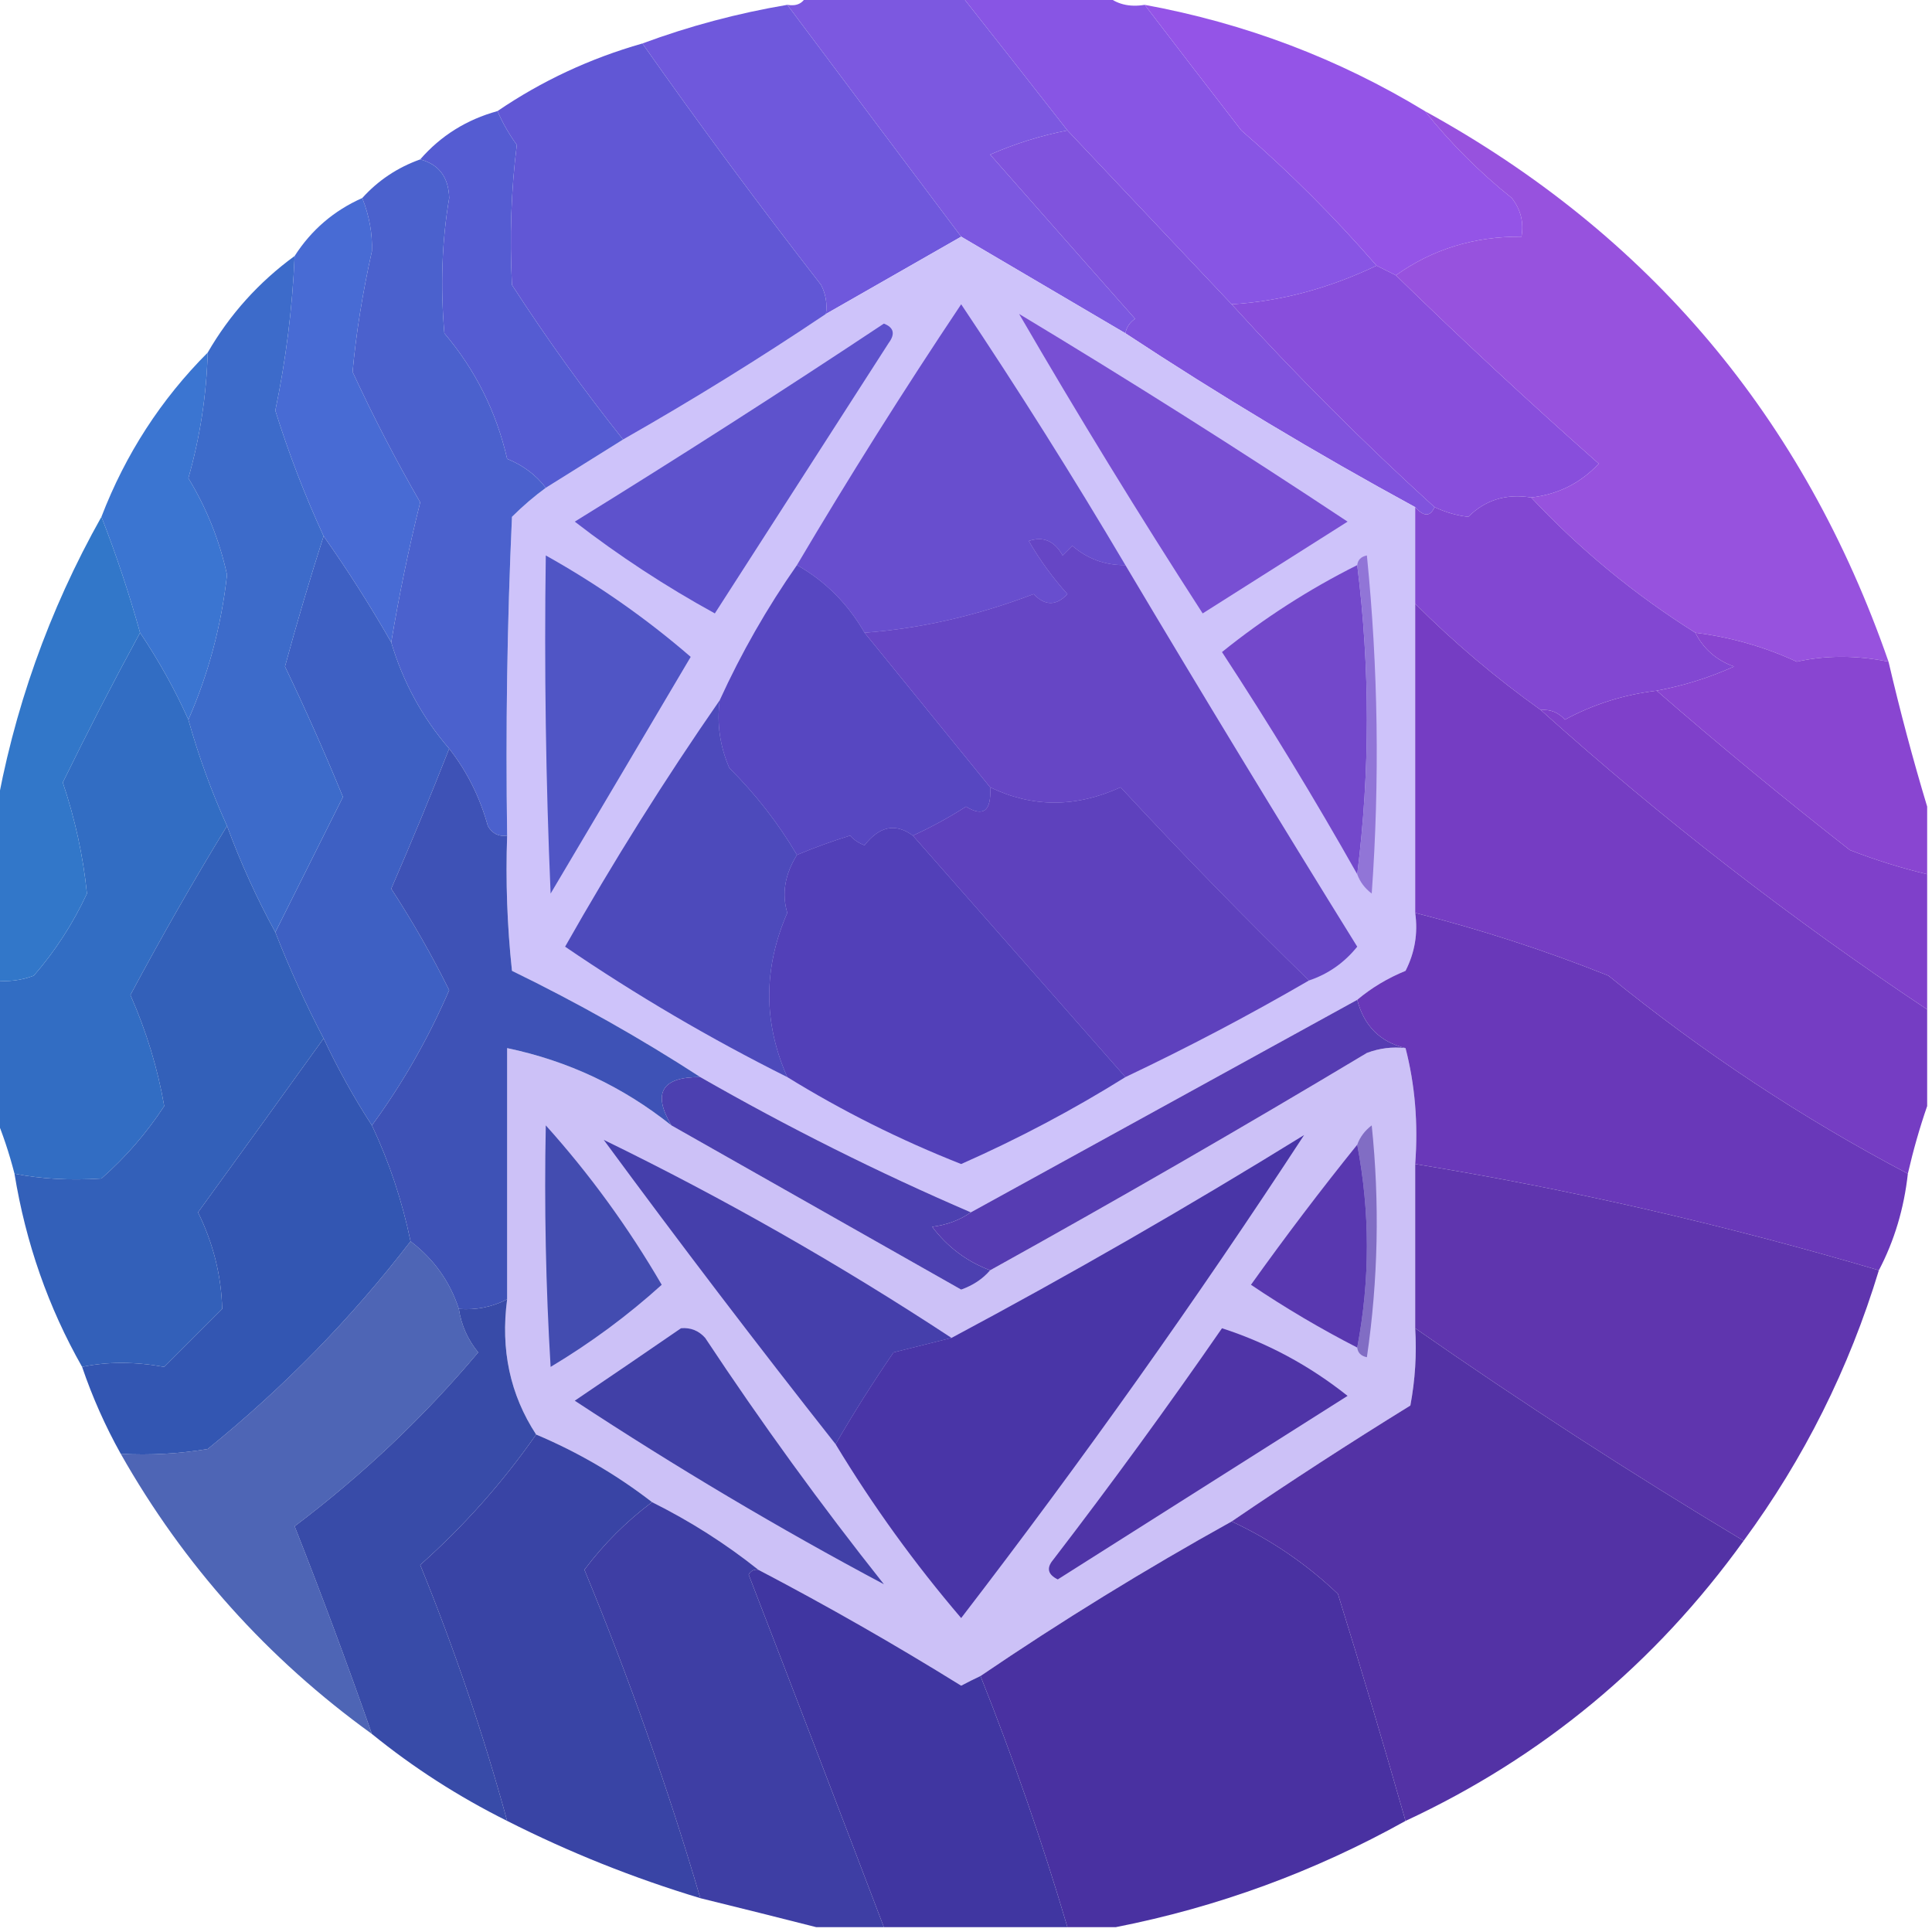 <?xml version="1.0" encoding="UTF-8"?>
<!DOCTYPE svg PUBLIC "-//W3C//DTD SVG 1.1//EN" "http://www.w3.org/Graphics/SVG/1.1/DTD/svg11.dtd">
<svg xmlns="http://www.w3.org/2000/svg" version="1.1" width="200px" height="200px" style="shape-rendering:geometricPrecision; text-rendering:geometricPrecision; image-rendering:optimizeQuality; fill-rule:evenodd; clip-rule:evenodd" xmlns:xlink="http://www.w3.org/1999/xlink">
<g><path style="opacity:1" fill="#8855e4" d="M 99.5,-0.5 C 104.5,-0.5 109.5,-0.5 114.5,-0.5C 115.568,0.434 116.901,0.768 118.5,0.5C 121.773,4.787 125.107,9.12 128.5,13.5C 133.494,17.827 138.161,22.494 142.5,27.5C 137.539,29.864 132.539,31.198 127.5,31.5C 121.833,25.5 116.167,19.5 110.5,13.5C 106.822,8.794 103.156,4.128 99.5,-0.5 Z"/></g>
<g><path style="opacity:1" fill="#9454e7" d="M 118.5,0.5 C 128.921,2.415 138.588,6.081 147.5,11.5C 150.146,14.812 153.146,17.812 156.5,20.5C 157.429,21.689 157.762,23.022 157.5,24.5C 152.623,24.464 148.29,25.798 144.5,28.5C 143.833,28.167 143.167,27.833 142.5,27.5C 138.161,22.494 133.494,17.827 128.5,13.5C 125.107,9.12 121.773,4.787 118.5,0.5 Z"/></g>
<g><path style="opacity:1" fill="#7c58e0" d="M 83.5,-0.5 C 88.833,-0.5 94.167,-0.5 99.5,-0.5C 103.156,4.128 106.822,8.794 110.5,13.5C 107.763,14.031 105.096,14.864 102.5,16C 107.435,21.609 112.435,27.276 117.5,33C 116.944,33.383 116.611,33.883 116.5,34.5C 110.833,31.167 105.167,27.833 99.5,24.5C 93.509,16.53 87.509,8.53 81.5,0.5C 82.492,0.672 83.158,0.338 83.5,-0.5 Z"/></g>
<g><path style="opacity:1" fill="#8053dd" d="M 110.5,13.5 C 116.167,19.5 121.833,25.5 127.5,31.5C 134.167,38.833 141.167,45.833 148.5,52.5C 148.062,53.506 147.396,53.506 146.5,52.5C 136.255,46.925 126.255,40.925 116.5,34.5C 116.611,33.883 116.944,33.383 117.5,33C 112.435,27.276 107.435,21.609 102.5,16C 105.096,14.864 107.763,14.031 110.5,13.5 Z"/></g>
<g><path style="opacity:1" fill="#6f58dc" d="M 81.5,0.5 C 87.509,8.53 93.509,16.53 99.5,24.5C 94.806,27.178 90.139,29.845 85.5,32.5C 85.65,31.448 85.483,30.448 85,29.5C 78.616,21.289 72.449,12.956 66.5,4.5C 71.354,2.703 76.354,1.369 81.5,0.5 Z"/></g>
<g><path style="opacity:1" fill="#cec3fa" d="M 99.5,24.5 C 105.167,27.833 110.833,31.167 116.5,34.5C 126.255,40.925 136.255,46.925 146.5,52.5C 146.5,55.833 146.5,59.167 146.5,62.5C 146.5,73.167 146.5,83.833 146.5,94.5C 146.799,96.604 146.466,98.604 145.5,100.5C 143.64,101.26 141.973,102.26 140.5,103.5C 127.167,110.833 113.833,118.167 100.5,125.5C 90.925,121.379 81.592,116.713 72.5,111.5C 66.306,107.481 59.806,103.814 53,100.5C 52.501,95.845 52.334,91.178 52.5,86.5C 52.334,75.495 52.5,64.495 53,53.5C 54.145,52.364 55.312,51.364 56.5,50.5C 59.203,48.819 61.87,47.153 64.5,45.5C 71.704,41.403 78.704,37.07 85.5,32.5C 90.139,29.845 94.806,27.178 99.5,24.5 Z"/></g>
<g><path style="opacity:1" fill="#6157d5" d="M 66.5,4.5 C 72.449,12.956 78.616,21.289 85,29.5C 85.483,30.448 85.65,31.448 85.5,32.5C 78.704,37.07 71.704,41.403 64.5,45.5C 60.44,40.4 56.607,35.067 53,29.5C 52.745,24.488 52.912,19.655 53.5,15C 52.695,13.887 52.028,12.721 51.5,11.5C 56.07,8.384 61.07,6.05 66.5,4.5 Z"/></g>
<g><path style="opacity:1" fill="#555cd2" d="M 51.5,11.5 C 52.028,12.721 52.695,13.887 53.5,15C 52.912,19.655 52.745,24.488 53,29.5C 56.607,35.067 60.44,40.4 64.5,45.5C 61.87,47.153 59.203,48.819 56.5,50.5C 55.493,49.172 54.16,48.172 52.5,47.5C 51.377,42.62 49.21,38.287 46,34.5C 45.579,29.596 45.746,24.93 46.5,20.5C 46.439,18.347 45.439,17.014 43.5,16.5C 45.629,14.05 48.296,12.383 51.5,11.5 Z"/></g>
<g><path style="opacity:1" fill="#486bd4" d="M 37.5,20.5 C 38.227,22.323 38.561,24.157 38.5,26C 37.525,30.362 36.859,34.529 36.5,38.5C 38.643,43.131 40.976,47.631 43.5,52C 42.306,56.804 41.306,61.637 40.5,66.5C 38.352,62.737 36.019,59.07 33.5,55.5C 31.556,51.278 29.89,46.945 28.5,42.5C 29.604,37.214 30.27,31.881 30.5,26.5C 32.234,23.8 34.568,21.8 37.5,20.5 Z"/></g>
<g><path style="opacity:1" fill="#884edc" d="M 142.5,27.5 C 143.167,27.833 143.833,28.167 144.5,28.5C 151.329,35.162 158.329,41.662 165.5,48C 163.607,50.022 161.273,51.188 158.5,51.5C 155.921,51.083 153.754,51.75 152,53.5C 150.855,53.381 149.688,53.048 148.5,52.5C 141.167,45.833 134.167,38.833 127.5,31.5C 132.539,31.198 137.539,29.864 142.5,27.5 Z"/></g>
<g><path style="opacity:1" fill="#5e52cc" d="M 91.5,33.5 C 92.525,33.897 92.692,34.563 92,35.5C 86,44.833 80,54.167 74,63.5C 68.91,60.706 64.077,57.54 59.5,54C 70.341,47.304 81.008,40.47 91.5,33.5 Z"/></g>
<g><path style="opacity:1" fill="#784fd3" d="M 105.5,32.5 C 116.974,39.406 128.307,46.573 139.5,54C 134.5,57.167 129.5,60.333 124.5,63.5C 117.894,53.278 111.56,42.944 105.5,32.5 Z"/></g>
<g><path style="opacity:1" fill="#684ece" d="M 116.5,58.5 C 114.418,58.528 112.584,57.861 111,56.5C 110.667,56.833 110.333,57.167 110,57.5C 109.163,55.993 107.996,55.493 106.5,56C 107.64,57.973 108.973,59.807 110.5,61.5C 109.349,62.731 108.183,62.731 107,61.5C 101.153,63.729 95.32,65.063 89.5,65.5C 87.757,62.484 85.423,60.151 82.5,58.5C 87.906,49.359 93.573,40.359 99.5,31.5C 105.428,40.359 111.094,49.359 116.5,58.5 Z"/></g>
<g><path style="opacity:1" fill="#3b75d1" d="M 21.5,36.5 C 21.374,40.923 20.707,45.256 19.5,49.5C 21.399,52.629 22.733,55.962 23.5,59.5C 22.921,64.744 21.587,69.744 19.5,74.5C 18.117,71.406 16.45,68.406 14.5,65.5C 13.353,61.393 12.02,57.393 10.5,53.5C 12.993,47.02 16.659,41.354 21.5,36.5 Z"/></g>
<g><path style="opacity:0.951" fill="#924adc" d="M 147.5,11.5 C 170.744,24.275 186.744,43.275 195.5,68.5C 192.175,67.823 189.008,67.823 186,68.5C 182.666,66.958 179.166,65.958 175.5,65.5C 169.226,61.559 163.56,56.892 158.5,51.5C 161.273,51.188 163.607,50.022 165.5,48C 158.329,41.662 151.329,35.162 144.5,28.5C 148.29,25.798 152.623,24.464 157.5,24.5C 157.762,23.022 157.429,21.689 156.5,20.5C 153.146,17.812 150.146,14.812 147.5,11.5 Z"/></g>
<g><path style="opacity:1" fill="#4b61cd" d="M 43.5,16.5 C 45.439,17.014 46.439,18.347 46.5,20.5C 45.746,24.93 45.579,29.596 46,34.5C 49.21,38.287 51.377,42.62 52.5,47.5C 54.16,48.172 55.493,49.172 56.5,50.5C 55.312,51.364 54.145,52.364 53,53.5C 52.5,64.495 52.334,75.495 52.5,86.5C 51.624,86.631 50.957,86.297 50.5,85.5C 49.681,82.528 48.347,79.861 46.5,77.5C 43.726,74.287 41.726,70.62 40.5,66.5C 41.306,61.637 42.306,56.804 43.5,52C 40.976,47.631 38.643,43.131 36.5,38.5C 36.859,34.529 37.525,30.362 38.5,26C 38.561,24.157 38.227,22.323 37.5,20.5C 39.148,18.674 41.148,17.34 43.5,16.5 Z"/></g>
<g><path style="opacity:1" fill="#8247d2" d="M 158.5,51.5 C 163.56,56.892 169.226,61.559 175.5,65.5C 176.343,67.173 177.676,68.34 179.5,69C 176.952,70.15 174.285,70.983 171.5,71.5C 168.102,71.907 164.936,72.907 162,74.5C 161.329,73.748 160.496,73.414 159.5,73.5C 154.848,70.179 150.515,66.513 146.5,62.5C 146.5,59.167 146.5,55.833 146.5,52.5C 147.396,53.506 148.062,53.506 148.5,52.5C 149.688,53.048 150.855,53.381 152,53.5C 153.754,51.75 155.921,51.083 158.5,51.5 Z"/></g>
<g><path style="opacity:1" fill="#5055c5" d="M 56.5,57.5 C 61.913,60.529 66.913,64.029 71.5,68C 66.683,76.157 61.849,84.323 57,92.5C 56.5,80.838 56.334,69.171 56.5,57.5 Z"/></g>
<g><path style="opacity:1" fill="#7348cb" d="M 140.5,58.5 C 141.833,69.167 141.833,79.833 140.5,90.5C 136.096,82.695 131.429,75.028 126.5,67.5C 130.855,63.991 135.522,60.991 140.5,58.5 Z"/></g>
<g><path style="opacity:1" fill="#9175d7" d="M 140.5,58.5 C 140.56,57.957 140.893,57.624 141.5,57.5C 142.666,69.152 142.833,80.819 142,92.5C 141.283,91.956 140.783,91.289 140.5,90.5C 141.833,79.833 141.833,69.167 140.5,58.5 Z"/></g>
<g><path style="opacity:0.977" fill="#8742d0" d="M 175.5,65.5 C 179.166,65.958 182.666,66.958 186,68.5C 189.008,67.823 192.175,67.823 195.5,68.5C 196.702,73.647 198.035,78.647 199.5,83.5C 199.5,85.833 199.5,88.167 199.5,90.5C 196.802,89.858 194.135,89.024 191.5,88C 184.644,82.636 177.977,77.136 171.5,71.5C 174.285,70.983 176.952,70.15 179.5,69C 177.676,68.34 176.343,67.173 175.5,65.5 Z"/></g>
<g><path style="opacity:1" fill="#3e60c3" d="M 33.5,55.5 C 36.019,59.07 38.352,62.737 40.5,66.5C 41.726,70.62 43.726,74.287 46.5,77.5C 44.619,82.29 42.619,87.124 40.5,92C 42.7,95.371 44.7,98.871 46.5,102.5C 44.312,107.555 41.645,112.222 38.5,116.5C 36.655,113.667 34.989,110.667 33.5,107.5C 31.647,103.952 29.981,100.285 28.5,96.5C 30.803,91.894 33.136,87.227 35.5,82.5C 33.613,77.898 31.613,73.398 29.5,69C 30.738,64.455 32.071,59.955 33.5,55.5 Z"/></g>
<g><path style="opacity:1" fill="#7f40ca" d="M 171.5,71.5 C 177.977,77.136 184.644,82.636 191.5,88C 194.135,89.024 196.802,89.858 199.5,90.5C 199.5,95.167 199.5,99.833 199.5,104.5C 185.405,95.123 172.072,84.789 159.5,73.5C 160.496,73.414 161.329,73.748 162,74.5C 164.936,72.907 168.102,71.907 171.5,71.5 Z"/></g>
<g><path style="opacity:1" fill="#5747c1" d="M 82.5,58.5 C 85.423,60.151 87.757,62.484 89.5,65.5C 93.857,70.852 98.19,76.186 102.5,81.5C 102.646,83.942 101.813,84.609 100,83.5C 98.22,84.639 96.386,85.639 94.5,86.5C 92.713,85.183 91.046,85.516 89.5,87.5C 88.914,87.291 88.414,86.957 88,86.5C 86.052,87.109 84.218,87.776 82.5,88.5C 80.573,85.233 78.239,82.233 75.5,79.5C 74.526,77.257 74.192,74.924 74.5,72.5C 76.739,67.593 79.406,62.926 82.5,58.5 Z"/></g>
<g><path style="opacity:1" fill="#3d6bca" d="M 30.5,26.5 C 30.27,31.881 29.604,37.214 28.5,42.5C 29.89,46.945 31.556,51.278 33.5,55.5C 32.071,59.955 30.738,64.455 29.5,69C 31.613,73.398 33.613,77.898 35.5,82.5C 33.136,87.227 30.803,91.894 28.5,96.5C 26.576,92.983 24.909,89.316 23.5,85.5C 21.891,81.946 20.558,78.279 19.5,74.5C 21.587,69.744 22.921,64.744 23.5,59.5C 22.733,55.962 21.399,52.629 19.5,49.5C 20.707,45.256 21.374,40.923 21.5,36.5C 23.788,32.544 26.788,29.211 30.5,26.5 Z"/></g>
<g><path style="opacity:1" fill="#6646c5" d="M 116.5,58.5 C 124.363,71.722 132.363,84.889 140.5,98C 139.154,99.669 137.487,100.836 135.5,101.5C 128.895,95.06 122.395,88.393 116,81.5C 111.377,83.614 106.877,83.614 102.5,81.5C 98.19,76.186 93.857,70.852 89.5,65.5C 95.32,65.063 101.153,63.729 107,61.5C 108.183,62.731 109.349,62.731 110.5,61.5C 108.973,59.807 107.64,57.973 106.5,56C 107.996,55.493 109.163,55.993 110,57.5C 110.333,57.167 110.667,56.833 111,56.5C 112.584,57.861 114.418,58.528 116.5,58.5 Z"/></g>
<g><path style="opacity:1" fill="#326dc3" d="M 14.5,65.5 C 16.45,68.406 18.117,71.406 19.5,74.5C 20.558,78.279 21.891,81.946 23.5,85.5C 20.047,91.155 16.713,96.989 13.5,103C 15.165,106.791 16.332,110.624 17,114.5C 15.188,117.28 13.021,119.78 10.5,122C 7.234,122.212 4.234,122.046 1.5,121.5C 0.952,119.374 0.285,117.374 -0.5,115.5C -0.5,110.833 -0.5,106.167 -0.5,101.5C 0.873,101.657 2.207,101.49 3.5,101C 5.727,98.436 7.561,95.603 9,92.5C 8.614,88.65 7.781,84.816 6.5,81C 9.083,75.72 11.75,70.553 14.5,65.5 Z"/></g>
<g><path style="opacity:1" fill="#5e41bd" d="M 102.5,81.5 C 106.877,83.614 111.377,83.614 116,81.5C 122.395,88.393 128.895,95.06 135.5,101.5C 129.298,105.101 122.964,108.434 116.5,111.5C 109.167,103.167 101.833,94.833 94.5,86.5C 96.386,85.639 98.22,84.639 100,83.5C 101.813,84.609 102.646,83.942 102.5,81.5 Z"/></g>
<g><path style="opacity:0.991" fill="#3176c9" d="M 10.5,53.5 C 12.02,57.393 13.353,61.393 14.5,65.5C 11.75,70.553 9.083,75.72 6.5,81C 7.781,84.816 8.614,88.65 9,92.5C 7.561,95.603 5.727,98.436 3.5,101C 2.207,101.49 0.873,101.657 -0.5,101.5C -0.5,95.833 -0.5,90.167 -0.5,84.5C 1.372,73.552 5.038,63.219 10.5,53.5 Z"/></g>
<g><path style="opacity:1" fill="#5240b8" d="M 94.5,86.5 C 101.833,94.833 109.167,103.167 116.5,111.5C 111.099,114.876 105.433,117.876 99.5,120.5C 93.2,118.017 87.2,115.017 81.5,111.5C 79.01,105.883 79.01,100.216 81.5,94.5C 80.911,92.519 81.245,90.519 82.5,88.5C 84.218,87.776 86.052,87.109 88,86.5C 88.414,86.957 88.914,87.291 89.5,87.5C 91.046,85.516 92.713,85.183 94.5,86.5 Z"/></g>
<g><path style="opacity:1" fill="#4d4abb" d="M 74.5,72.5 C 74.192,74.924 74.526,77.257 75.5,79.5C 78.239,82.233 80.573,85.233 82.5,88.5C 81.245,90.519 80.911,92.519 81.5,94.5C 79.01,100.216 79.01,105.883 81.5,111.5C 73.503,107.504 65.837,103.004 58.5,98C 63.477,89.2 68.81,80.7 74.5,72.5 Z"/></g>
<g><path style="opacity:1" fill="#753dc3" d="M 146.5,62.5 C 150.515,66.513 154.848,70.179 159.5,73.5C 172.072,84.789 185.405,95.123 199.5,104.5C 199.5,107.833 199.5,111.167 199.5,114.5C 198.732,116.715 198.065,119.048 197.5,121.5C 186.552,115.742 176.219,108.908 166.5,101C 159.974,98.395 153.307,96.228 146.5,94.5C 146.5,83.833 146.5,73.167 146.5,62.5 Z"/></g>
<g><path style="opacity:1" fill="#3360b9" d="M 23.5,85.5 C 24.909,89.316 26.576,92.983 28.5,96.5C 29.981,100.285 31.647,103.952 33.5,107.5C 29.224,113.458 24.89,119.458 20.5,125.5C 22.08,128.723 22.913,132.056 23,135.5C 21,137.5 19,139.5 17,141.5C 13.94,140.949 11.107,140.949 8.5,141.5C 5,135.338 2.667,128.671 1.5,121.5C 4.234,122.046 7.234,122.212 10.5,122C 13.021,119.78 15.188,117.28 17,114.5C 16.332,110.624 15.165,106.791 13.5,103C 16.713,96.989 20.047,91.155 23.5,85.5 Z"/></g>
<g><path style="opacity:1" fill="#ccc1f7" d="M 69.5,116.5 C 79.473,122.155 89.473,127.821 99.5,133.5C 100.739,133.058 101.739,132.391 102.5,131.5C 115.612,124.227 128.612,116.727 141.5,109C 142.793,108.51 144.127,108.343 145.5,108.5C 146.483,112.298 146.817,116.298 146.5,120.5C 146.5,126.167 146.5,131.833 146.5,137.5C 146.664,140.187 146.497,142.854 146,145.5C 139.683,149.399 133.517,153.399 127.5,157.5C 118.546,162.471 109.88,167.805 101.5,173.5C 100.85,173.804 100.183,174.137 99.5,174.5C 92.608,170.223 85.608,166.223 78.5,162.5C 75.124,159.806 71.457,157.473 67.5,155.5C 63.836,152.665 59.836,150.332 55.5,148.5C 52.805,144.382 51.805,139.716 52.5,134.5C 52.5,125.833 52.5,117.167 52.5,108.5C 58.81,109.822 64.476,112.488 69.5,116.5 Z"/></g>
<g><path style="opacity:1" fill="#6938b9" d="M 146.5,94.5 C 153.307,96.228 159.974,98.395 166.5,101C 176.219,108.908 186.552,115.742 197.5,121.5C 197.101,125.116 196.101,128.45 194.5,131.5C 178.492,126.772 162.492,123.105 146.5,120.5C 146.817,116.298 146.483,112.298 145.5,108.5C 142.866,107.867 141.2,106.2 140.5,103.5C 141.973,102.26 143.64,101.26 145.5,100.5C 146.466,98.604 146.799,96.604 146.5,94.5 Z"/></g>
<g><path style="opacity:1" fill="#3e52b6" d="M 46.5,77.5 C 48.347,79.861 49.681,82.528 50.5,85.5C 50.957,86.297 51.624,86.631 52.5,86.5C 52.334,91.178 52.501,95.845 53,100.5C 59.806,103.814 66.306,107.481 72.5,111.5C 68.516,111.472 67.516,113.139 69.5,116.5C 64.476,112.488 58.81,109.822 52.5,108.5C 52.5,117.167 52.5,125.833 52.5,134.5C 50.958,135.301 49.291,135.634 47.5,135.5C 46.581,132.673 44.914,130.34 42.5,128.5C 41.63,124.315 40.297,120.315 38.5,116.5C 41.645,112.222 44.312,107.555 46.5,102.5C 44.7,98.871 42.7,95.371 40.5,92C 42.619,87.124 44.619,82.29 46.5,77.5 Z"/></g>
<g><path style="opacity:1" fill="#3356b2" d="M 33.5,107.5 C 34.989,110.667 36.655,113.667 38.5,116.5C 40.297,120.315 41.63,124.315 42.5,128.5C 36.401,136.434 29.401,143.601 21.5,150C 18.518,150.498 15.518,150.665 12.5,150.5C 10.895,147.622 9.561,144.622 8.5,141.5C 11.107,140.949 13.94,140.949 17,141.5C 19,139.5 21,137.5 23,135.5C 22.913,132.056 22.08,128.723 20.5,125.5C 24.89,119.458 29.224,113.458 33.5,107.5 Z"/></g>
<g><path style="opacity:1" fill="#4c40b0" d="M 72.5,111.5 C 81.592,116.713 90.925,121.379 100.5,125.5C 99.391,126.29 98.058,126.79 96.5,127C 98.089,129.095 100.089,130.595 102.5,131.5C 101.739,132.391 100.739,133.058 99.5,133.5C 89.473,127.821 79.473,122.155 69.5,116.5C 67.516,113.139 68.516,111.472 72.5,111.5 Z"/></g>
<g><path style="opacity:1" fill="#816dc4" d="M 140.5,139.5 C 141.833,132.5 141.833,125.5 140.5,118.5C 140.783,117.711 141.283,117.044 142,116.5C 142.832,124.521 142.665,132.521 141.5,140.5C 140.893,140.376 140.56,140.043 140.5,139.5 Z"/></g>
<g><path style="opacity:1" fill="#563cb2" d="M 140.5,103.5 C 141.2,106.2 142.866,107.867 145.5,108.5C 144.127,108.343 142.793,108.51 141.5,109C 128.612,116.727 115.612,124.227 102.5,131.5C 100.089,130.595 98.089,129.095 96.5,127C 98.058,126.79 99.391,126.29 100.5,125.5C 113.833,118.167 127.167,110.833 140.5,103.5 Z"/></g>
<g><path style="opacity:1" fill="#434cb0" d="M 56.5,116.5 C 61.038,121.549 65.038,127.049 68.5,133C 64.967,136.194 61.134,139.027 57,141.5C 56.5,133.173 56.334,124.84 56.5,116.5 Z"/></g>
<g><path style="opacity:1" fill="#453fab" d="M 98.5,138.5 C 96.518,138.995 94.518,139.495 92.5,140C 90.364,143.11 88.364,146.277 86.5,149.5C 78.364,139.185 70.364,128.685 62.5,118C 74.868,124.022 86.868,130.856 98.5,138.5 Z"/></g>
<g><path style="opacity:1" fill="#5938b0" d="M 140.5,118.5 C 141.833,125.5 141.833,132.5 140.5,139.5C 136.72,137.56 133.054,135.393 129.5,133C 133.066,128.009 136.732,123.175 140.5,118.5 Z"/></g>
<g><path style="opacity:1" fill="#4935a7" d="M 86.5,149.5 C 88.364,146.277 90.364,143.11 92.5,140C 94.518,139.495 96.518,138.995 98.5,138.5C 110.857,131.903 123.023,124.903 135,117.5C 123.916,134.463 112.083,151.13 99.5,167.5C 94.68,161.862 90.346,155.862 86.5,149.5 Z"/></g>
<g><path style="opacity:0.982" fill="#5d32ad" d="M 146.5,120.5 C 162.492,123.105 178.492,126.772 194.5,131.5C 191.418,141.664 186.752,150.997 180.5,159.5C 168.882,152.537 157.549,145.204 146.5,137.5C 146.5,131.833 146.5,126.167 146.5,120.5 Z"/></g>
<g><path style="opacity:1" fill="#4f34a7" d="M 126.5,137.5 C 131.214,139.025 135.547,141.359 139.5,144.5C 129.5,150.833 119.5,157.167 109.5,163.5C 108.479,162.998 108.312,162.332 109,161.5C 115.051,153.622 120.885,145.622 126.5,137.5 Z"/></g>
<g><path style="opacity:1" fill="#4140a7" d="M 70.5,137.5 C 71.496,137.414 72.329,137.748 73,138.5C 78.799,147.265 84.966,155.765 91.5,164C 80.687,158.247 70.02,151.913 59.5,145C 63.233,142.477 66.899,139.977 70.5,137.5 Z"/></g>
<g><path style="opacity:0.975" fill="#3447a6" d="M 52.5,134.5 C 51.805,139.716 52.805,144.382 55.5,148.5C 52.031,153.469 48.031,157.969 43.5,162C 47.049,170.717 50.049,179.551 52.5,188.5C 47.457,185.985 42.79,182.985 38.5,179.5C 35.976,172.285 33.31,165.118 30.5,158C 37.575,152.657 43.908,146.657 49.5,140C 48.418,138.67 47.751,137.17 47.5,135.5C 49.291,135.634 50.958,135.301 52.5,134.5 Z"/></g>
<g><path style="opacity:0.977" fill="#3641a4" d="M 55.5,148.5 C 59.836,150.332 63.836,152.665 67.5,155.5C 64.827,157.506 62.494,159.839 60.5,162.5C 65.108,173.658 69.108,184.992 72.5,196.5C 65.589,194.419 58.923,191.753 52.5,188.5C 50.049,179.551 47.049,170.717 43.5,162C 48.031,157.969 52.031,153.469 55.5,148.5 Z"/></g>
<g><path style="opacity:0.856" fill="#314ca9" d="M 42.5,128.5 C 44.914,130.34 46.581,132.673 47.5,135.5C 47.751,137.17 48.418,138.67 49.5,140C 43.908,146.657 37.575,152.657 30.5,158C 33.31,165.118 35.976,172.285 38.5,179.5C 27.696,171.699 19.029,162.032 12.5,150.5C 15.518,150.665 18.518,150.498 21.5,150C 29.401,143.601 36.401,136.434 42.5,128.5 Z"/></g>
<g><path style="opacity:0.98" fill="#462d9f" d="M 127.5,157.5 C 131.56,159.389 135.227,161.889 138.5,165C 140.873,172.636 143.206,180.469 145.5,188.5C 136.065,193.756 126.065,197.422 115.5,199.5C 113.833,199.5 112.167,199.5 110.5,199.5C 107.891,190.672 104.891,182.005 101.5,173.5C 109.88,167.805 118.546,162.471 127.5,157.5 Z"/></g>
<g><path style="opacity:0.97" fill="#4f2da3" d="M 146.5,137.5 C 157.549,145.204 168.882,152.537 180.5,159.5C 171.319,172.245 159.652,181.912 145.5,188.5C 143.206,180.469 140.873,172.636 138.5,165C 135.227,161.889 131.56,159.389 127.5,157.5C 133.517,153.399 139.683,149.399 146,145.5C 146.497,142.854 146.664,140.187 146.5,137.5 Z"/></g>
<g><path style="opacity:0.979" fill="#3a3ba2" d="M 67.5,155.5 C 71.457,157.473 75.124,159.806 78.5,162.5C 78.062,162.435 77.728,162.601 77.5,163C 82.486,175.905 87.153,188.071 91.5,199.5C 89.167,199.5 86.833,199.5 84.5,199.5C 80.615,198.51 76.615,197.51 72.5,196.5C 69.108,184.992 65.108,173.658 60.5,162.5C 62.494,159.839 64.827,157.506 67.5,155.5 Z"/></g>
<g><path style="opacity:0.992" fill="#3f35a0" d="M 78.5,162.5 C 85.608,166.223 92.608,170.223 99.5,174.5C 100.183,174.137 100.85,173.804 101.5,173.5C 104.891,182.005 107.891,190.672 110.5,199.5C 104.167,199.5 97.833,199.5 91.5,199.5C 87.153,188.071 82.486,175.905 77.5,163C 77.728,162.601 78.062,162.435 78.5,162.5 Z"/></g>
</svg>

